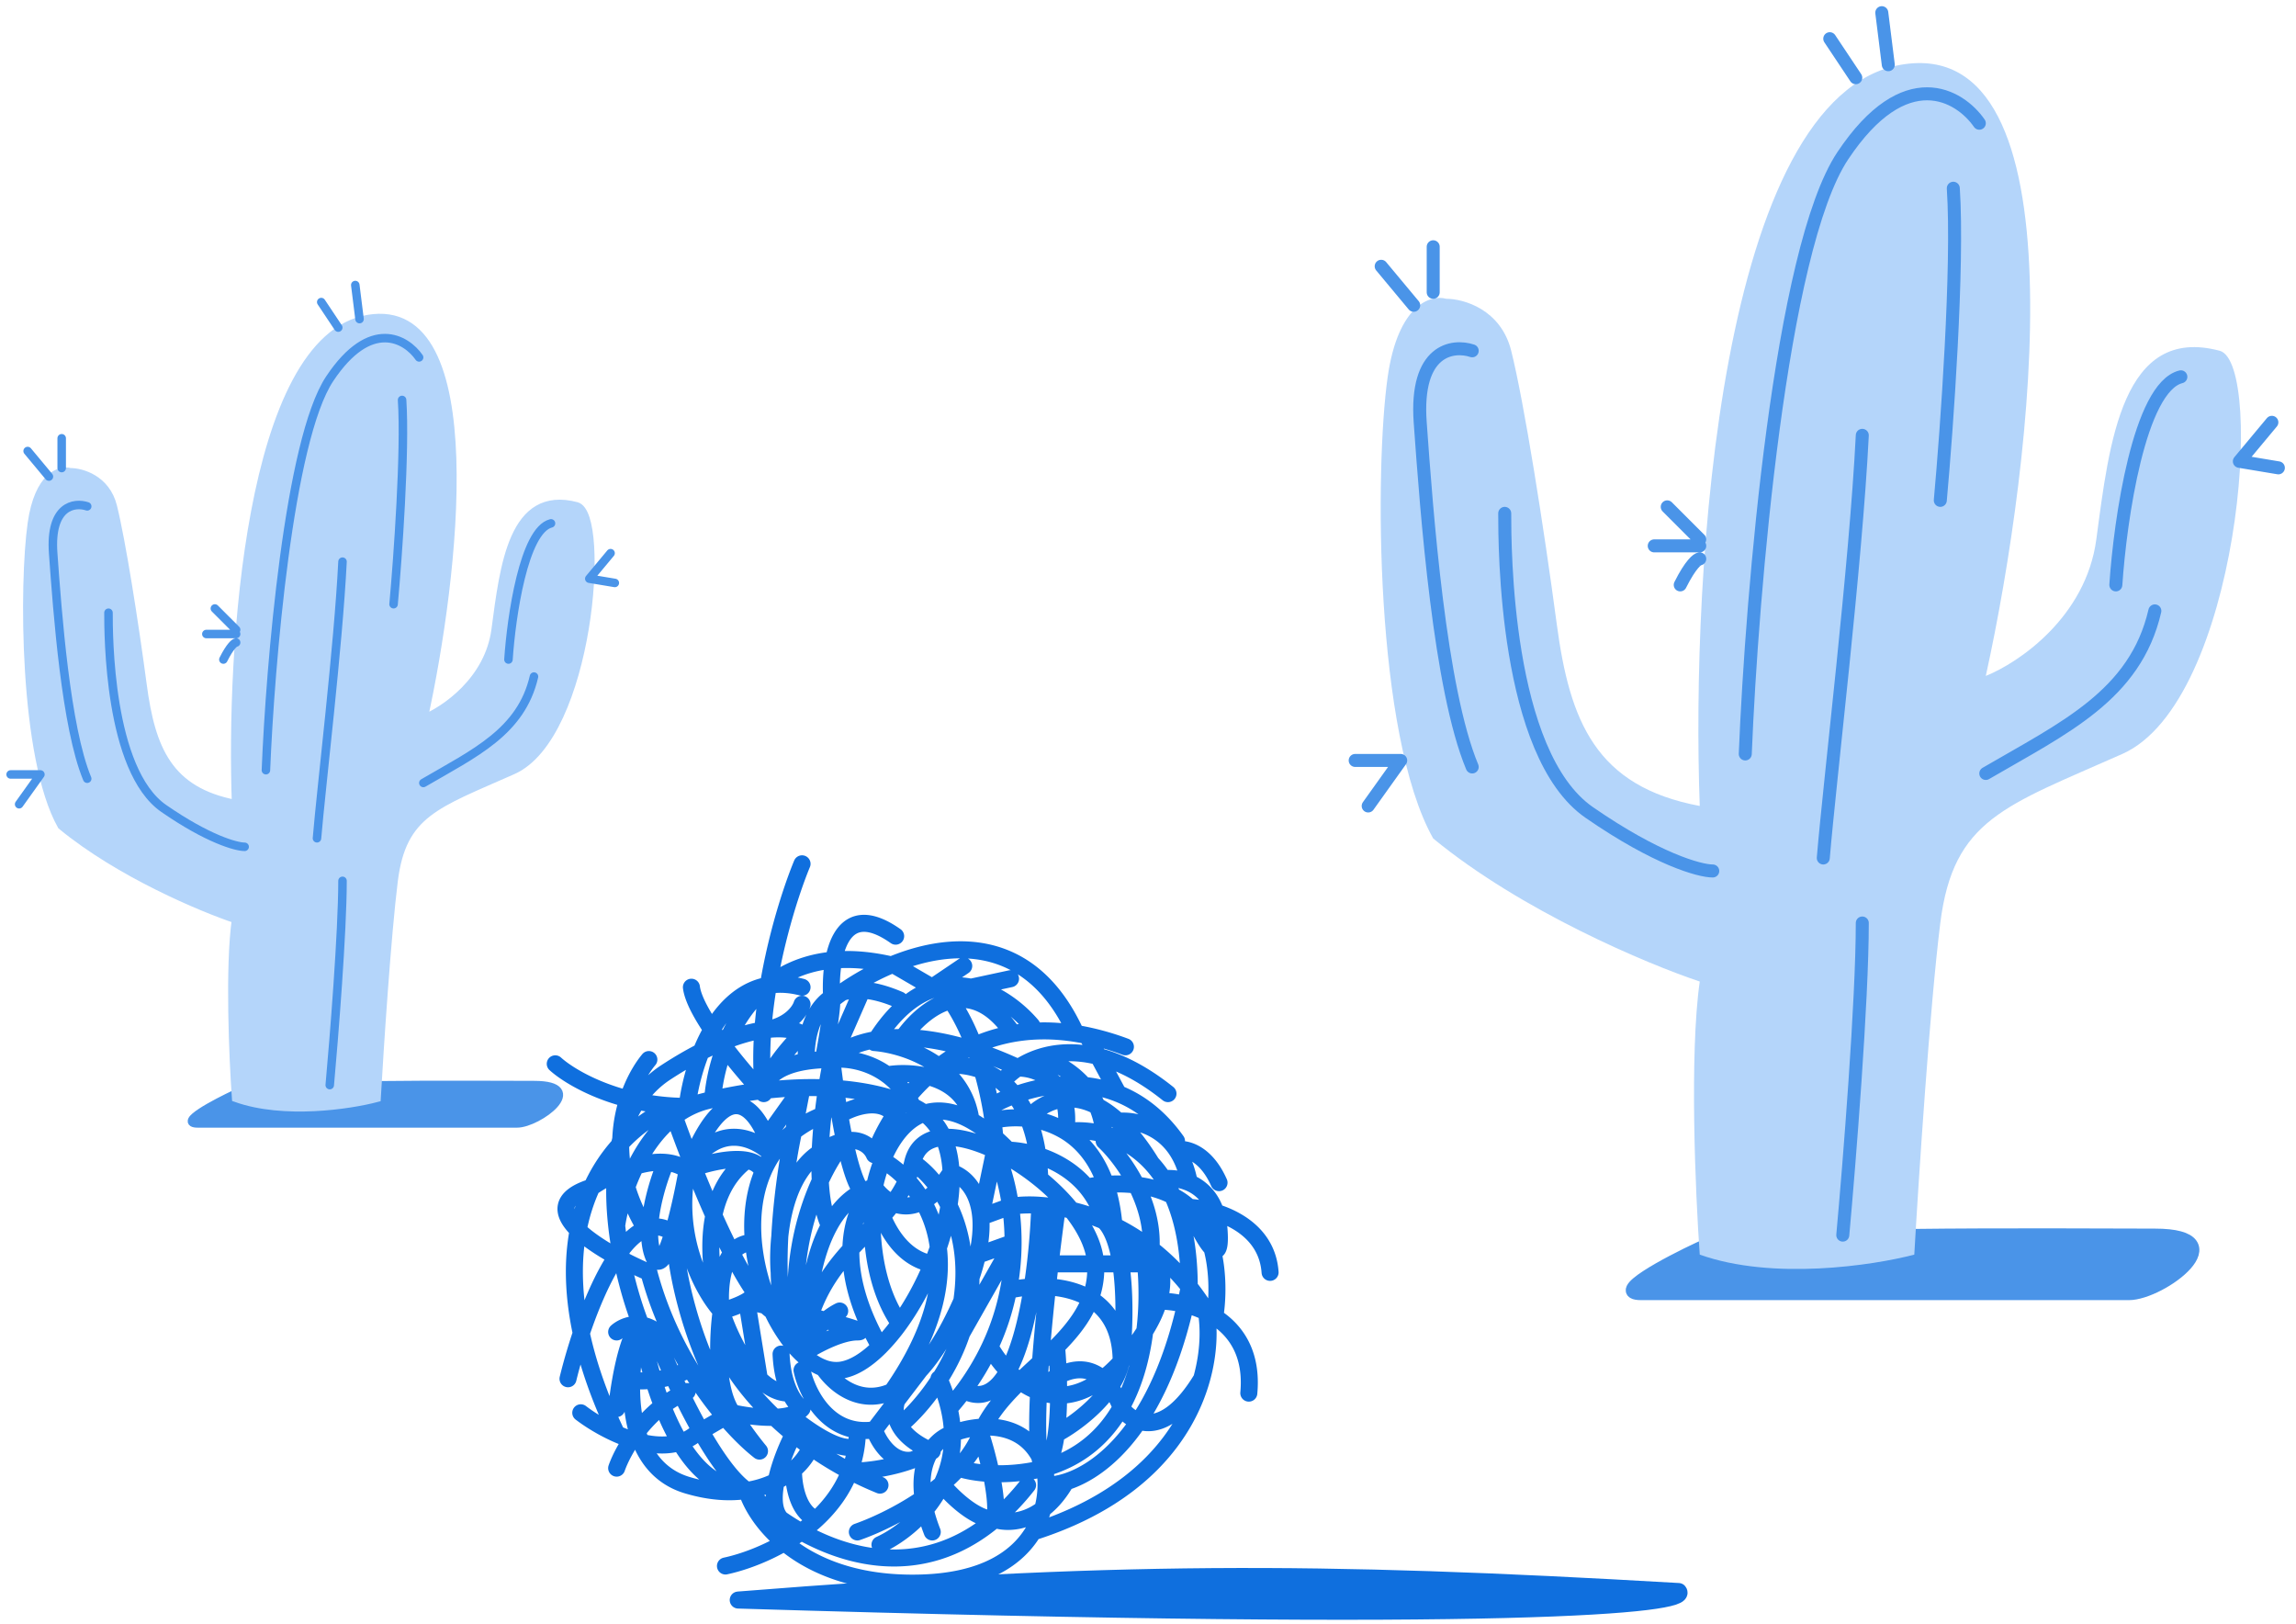 <svg viewBox="0 0 181 128" fill="none" xmlns="http://www.w3.org/2000/svg">
<path d="M15.597 88.547c-1.61 0 1.341-1.566 3.018-2.348 1.678-.842 19.12-.671 23.48-.671 4.36 0 .336 3.019-1.341 3.019H15.597Z" fill="#4A94E8" stroke="#4A94E8" stroke-width="0.671" stroke-linecap="round" stroke-linejoin="round"></path>
<path d="M18.615 72.446c-.537 3.757-.223 10.958 0 14.088 3.757 1.342 8.945.56 11.07 0 .223-3.913.804-12.813 1.341-17.107.67-5.367 3.354-6.037 9.392-8.72 6.038-2.684 7.38-20.127 5.031-20.797-5.031-1.342-5.702 4.696-6.373 9.727-.536 4.025-4.025 6.373-5.702 7.044 2.46-11.18 5.031-33.14-4.36-31.53-9.393 1.61-10.846 26.163-10.399 38.239-5.367-1.007-6.708-4.36-7.38-9.392-.67-5.032-1.676-11.405-2.347-14.088-.537-2.147-2.46-2.684-3.355-2.684-.782-.223-2.482.269-3.018 4.025-.671 4.696-.671 18.449 2.348 23.816 4.561 3.757 11.069 6.485 13.752 7.38Z" fill="#B4D5FA" stroke="#B4D5FA" stroke-width="0.671"></path>
<path d="M6.875 39.91c-1.006-.336-2.952-.067-2.683 3.69.335 4.695 1.006 13.752 2.683 17.777m1.677-13.082c0 1.678 0 12.411 4.36 15.43 3.49 2.415 5.703 3.02 6.374 3.02m1.677-6.039c.336-8.274 1.811-26.029 5.032-30.86 3.22-4.83 6.037-3.13 7.044-1.676m-1.342 3.354c.268 4.025-.335 12.411-.671 16.1m-4.025-3.354c-.335 6.709-1.677 17.778-2.013 21.803m2.013 3.355c0 4.025-.671 12.41-1.006 16.1m7.379-23.815c4.025-2.348 7.715-4.026 8.721-8.386m-2.012-1.342c.223-3.354 1.207-10.197 3.354-10.733m4.696 2.348-1.677 2.012 2.012.335m-20.46-23.48.335 2.684m-1.678.67-1.341-2.012M16.938 47.96l1.677 1.677m-2.348.336h2.348m0 .67c-.112 0-.47.269-1.006 1.342M2.179 35.55l1.677 2.013m1.007-.671v-2.348M.837 61.042h2.348L1.508 63.39" stroke="#4A94E8" stroke-width="0.671" stroke-linecap="round" stroke-linejoin="round"></path>
<path d="M129.383 101.964c-2.46 0 2.05-2.392 4.613-3.588 2.563-1.286 29.213-1.025 35.875-1.025 6.663 0 .513 4.613-2.05 4.613h-38.438Z" fill="#4A94E8" stroke="#4A94E8" stroke-width="1.025" stroke-linecap="round" stroke-linejoin="round"></path>
<path d="M133.996 77.364c-.82 5.74-.342 16.742 0 21.525 5.74 2.05 13.667.854 16.913 0 .341-5.98 1.23-19.578 2.05-26.138 1.025-8.2 5.125-9.225 14.35-13.325s11.275-30.75 7.688-31.776c-7.688-2.05-8.713 7.175-9.738 14.863-.82 6.15-6.15 9.738-8.713 10.763 3.759-17.084 7.688-50.636-6.662-48.176-14.351 2.46-16.571 39.976-15.888 58.426-8.2-1.538-10.25-6.663-11.275-14.35-1.025-7.688-2.563-17.426-3.588-21.526-.82-3.28-3.758-4.1-5.125-4.1-1.196-.341-3.792.41-4.612 6.15-1.025 7.176-1.025 28.188 3.587 36.388 6.97 5.74 16.913 9.909 21.013 11.276Z" fill="#B4D5FA"></path>
<path d="M116.058 27.65c-1.537-.512-4.51-.102-4.1 5.638.513 7.175 1.538 21.013 4.1 27.163m2.563-19.988c0 2.563 0 18.963 6.662 23.575 5.331 3.69 8.713 4.613 9.738 4.613m2.563-9.225c.512-12.642 2.767-39.77 7.687-47.15 4.92-7.38 9.225-4.784 10.763-2.563m-2.05 5.125c.41 6.15-.513 18.963-1.025 24.6m-6.15-5.125c-.513 10.25-2.563 27.163-3.075 33.313m3.075 5.125c0 6.15-1.025 18.963-1.538 24.6m11.275-36.387c6.15-3.588 11.788-6.15 13.326-12.813m-3.075-2.05c.341-5.125 1.845-15.58 5.125-16.4m7.175 3.587-2.563 3.075 3.075.513M148.346 1l.513 4.1m-2.563 1.025-2.05-3.075m-12.813 36.9 2.563 2.563m-3.588.513h3.588m0 1.025c-.171 0-.718.41-1.538 2.05m-23.575-25.113 2.563 3.075m1.537-1.025V19.45m-6.15 40.488h3.588l-2.563 3.588" stroke="#4A94E8" stroke-width="1.025" stroke-linecap="round" stroke-linejoin="round"></path>
<path d="M63.227 68.086c-1.019 2.462-2.695 7.762-3.09 13.107m.071 5.006c-1.788-1.9-5.433-6.24-5.702-8.386m5.702 8.386c-.193-1.614-.197-3.312-.072-5.006m.072 5.006c.058-1.45 2.037-3.735 3.02-4.696-.471-.314-1.5-.554-3.092-.31m.072 5.006c-.093-.743.525-2.105 3.355-2.543m-9.392 3.55c.447-3.802 2.884-11.003 9.056-9.393m-9.056 9.392c-.342 0-.678-.009-1.007-.026m1.007.026c.388-.125.84-.256 1.342-.386m-11.74-2.968c1.151 1.047 4.557 3.074 9.391 3.328m18.784.026c2.029.922 2.917 2.857 3.027 5.193m-3.026-5.193c-2.63-1.195-5.756-1.547-8.722-1.472m8.721 1.472c-.529-1.117-1.242-1.92-2.012-2.485m-5.032 3.156a8.989 8.989 0 0 0-2.347 1.323M50.48 104.312c-.742-1.921-1.539-4.746-1.867-7.715m1.867 7.715c-.708.708-1.219 2.625-1.534 4.361m1.534-4.361c-1.006 3.578-1.677 11.136 3.69 12.746 1.823.547 3.389.619 4.696.419m-8.386-13.165c.56 3.69 2.683 11.405 6.709 12.746m-1.007-30.405c.336-4.624 3.69-13.2 14.424-10.517l2.885 1.677m-17.309 8.84c-.232.055-.456.11-.67.166m.67-.166a35.55 35.55 0 0 1 7.044-.92m2.348-6.914c-.223-3.018.47-8.251 5.032-5.031m-5.032 5.031c.03.805-.435 3.476-.67 4.71m.67-4.71c4.36-3.454 14.29-7.815 19.12 2.374m-21.468-2.038c-.176.576-1.04 1.79-3.09 2.038m0 0c-1.813.279-4.358 1.186-7.643 3.329-3.762 2.453-4.392 7.44-3.88 12.075m2.538-13.082c-1.677 2.013-4.025 7.581 0 13.753m2.012-10.09c-2.152.825-4.897 2.873-6.515 6.4m1.82 19.12c-4.07-8.72-3.731-14.952-1.82-19.12m-1.87 15.095c1.23-5.032 4.629-14.357 8.385-11.405.095 2.635 1.172 8.585 4.557 14.088M46.649 93.578c-5.212 1.61.83 5.144 4.503 6.709 1.977 7.417 6.638 12.482 8.721 14.088a26.795 26.795 0 0 1-2.152-3.019M46.649 93.578c1.245-.863 3.77-2.152 5.845-1.955m1.677.614c2.415-4.026 5.478-2.491 6.708-1.221m-6.708 1.22c-.49-.367-1.064-.555-1.677-.613m1.677.614c-.56 3.13-1.879 8.855-2.684 6.708-.805-2.147.336-5.776 1.007-7.322m1.677.614c-1.074 5.366 1.342 9.634 2.683 11.097m-2.683-11.097c2.864-7.38 5.134-5.319 6.254-2.58m-6.254 2.58c1.204-.467 3.314-1.048 4.696-.782m-10.253 5.142c.322-2.195 1.648-6.375 4.55-8.587m2.349-1.191a7.047 7.047 0 0 0-2.349 1.191m7.715 3.006a8.39 8.39 0 0 0-.742 1.382m.742-1.382a7.884 7.884 0 0 1 1.678-1.817m-1.678 1.817a11.416 11.416 0 0 0-.454-1.36m-7.26-1.646c1.27 3.61 3.97 10.41 6.232 13.692m1.482 1.632a13.06 13.06 0 0 0 1.39 2.32m-1.39-2.32a16.336 16.336 0 0 1-1.482-5.395m1.482 5.395c-.455-.298-.956-.871-1.482-1.632m.74-9.304c-.184-.539-.655-.825-1.27-.943m1.27.943c-.72 1.696-.916 3.628-.74 5.54m-2.543 5.396c-.937-2.767-1.847-9.017 2.013-11.88m-2.013 11.88c-.205-1.798.016-5.395 2.543-5.395m-2.543 5.395c-.27 1.866-.474 6.082.867 8.022m-.867-8.022c.575-.152 1.44-.441 2.013-.782m-2.013.782c.47 1.47 1.55 3.912 3.006 5.339m-11.246-3.69c.492-.442 1.625-.94 2.873-.201m1.007.872a4.068 4.068 0 0 0-1.007-.872m-2.873 6.239c.06-.609.17-1.455.333-2.348m-3.162 2.683c1.9 1.454 6.373 3.824 9.057 1.677l2.879-1.677m-9.107 4.361c.51-1.454 2.337-4.696 5.557-6.038m-5.224-1.006c.847.223 3.077.402 5.224-.671m9.392 6.708a4.975 4.975 0 0 1-1.007 1.137m-11.069-11.065c1.342 3.477 4.696 10.883 7.38 12.695m0 0c.782 2.544 4.629 7.564 13.752 7.296 4.953-.146 7.56-1.945 8.819-4.025m-22.571-3.271a18.847 18.847 0 0 0 2.707 2.265m-2.707-2.265c1.632-.25 2.862-.925 3.69-1.63m19.79-.13c-3.22.805-5.863.335-6.782 0m6.782 0c.076.398.12.853.117 1.341m-.117-1.341c-1.342-4.026-5.474-3.467-7.372-2.684-1.322.447-3.47 2.616-1.483 7.715m8.855-5.031c.468-.491.755-1.486.919-2.684m-.92 2.684c-.553-.358-.63-2.816-.468-6.036m.469 6.036c2.877-.806 4.795-2.589 6.038-4.78m-7.38 6.121a18.502 18.502 0 0 1-2.585 2.701m-21.23 3.672c1.896-.404 4.885-1.565 7.174-3.689m3.224-6.709a9.556 9.556 0 0 1-.079.897m-4.953-.897c-.878 1.677-2.305 5.367-.982 6.709m0 0c4.247 2.939 10.846 5.074 16.846.017m-15.864-3.912c-.025 1.074.302 3.358 1.808 3.895m0 0c1.108-1.029 2.053-2.284 2.63-3.788m.594 4.794c1.616-.562 4.405-1.874 6.655-3.77m3.072-3.945c.513 1.577 1.452 5.129 1.105 6.726m-1.105-6.726c-.387.969-1.003 1.867-1.75 2.684m1.75-2.684c1.1-2.75 3.804-4.698 5.974-6.886M71.95 91.623c-1.205 5.07-6.468 6.237-8.257 12.689m8.256-12.69c1.68 1.045 4.806 4.693 3.87 10.93m-3.87-10.93c.598-2.512 3.456-2.4 6.472-.97m-15.193 16.076a8.928 8.928 0 0 1-.957-1.074m.957 1.074c.103-.882.261-1.683.465-2.416m-.465 2.416c-1.727-8.264 1.52-14.639 3.36-16.793m-3.36 16.793c.537-1.824 2.202-3.022 2.967-3.394m-2.967 3.394c.86-.582 2.934-1.745 4.36-1.745 1.428 0-5.219-1.62-8.72-2.431m4.36 4.176c.54.509 1.106.888 1.678 1.099m-2.349-18.628c-.528 2.46-1.222 7.037-1.133 11.088m1.133-11.088.671-3.466m-.957 19.921c-.56-1.435-.802-3.335-.847-5.367m0 0c-.181-2.236.153-7.221 2.94-9.271.872-.641 1.61-.965 2.224-1.08m-2.895 14.376c-.027-1.963.35-5.262 1.695-7.715m3.543-3.019c-1.495 1.336-3.499 5.719.441 12.569m-.441-12.569c-.354 2.125-.453 7.246 1.985 10.734M68.93 93.578c.246 1.79 1.502 5.501 4.562 6.038m-4.562-6.038c.899 1.338 3.367 2.974 6.044-1.18m-6.044 1.18a4.72 4.72 0 0 0-.957.352m.957-.352c.14-.679.35-1.411.64-2.123m-.199 14.692c-1.048 1.049-2.127 1.73-3.125 1.855a2.831 2.831 0 0 1-1.341-.175m4.466-1.68a15.164 15.164 0 0 0 1.544-1.835m0 0c.981-1.36 1.877-2.987 2.577-4.696m0 0c.99-2.417 1.587-4.998 1.483-7.218m0 0c.97.277 2.15 1.317 2.34 3.537m3.288-4.034c.466.312.924.65 1.365 1.006m-1.365-1.006a17.167 17.167 0 0 0-2.183-1.248m2.183 1.248a24.561 24.561 0 0 0-1.133-1.248m-13.895-7.138c-.665 3.131-1.634 10.13-.188 13.082m.188-13.082c-.233 0-.456.005-.67.014m.67-.014c1.342-1.447 6.172-3.339 14.76.671 1.453.012 4.226 1.03 3.689 5m-18.449-5.67 2.398-5.478m-2.398 5.477a77.83 77.83 0 0 0 .619 4.361m-.619-4.36c.976-.126 2.788.048 4.36 1.204m-1.962 9.21c-1.113.553-1.956 1.517-2.586 2.667m2.586-2.666c-.513-.526-.989-2.127-1.386-3.996m-3.36-4.202-2.802 3.924m-1.028 12.045c.187.287-.083.584-.53.85m-1.146 8.804c1.115.257 3.217.553 4.549.196m-.696-4.824c.061 1.373.355 2.379.696 3.076m.957-1.802c.38 1.789 2.053 5.232 5.703 4.696m0 0 1.79-2.348m-1.79 2.348c.316.912 1.361 2.663 3.018 2.374m-9.678-5.268c.333.681.71 1.068.957 1.217-.213.251-.549.422-.957.531m0-1.748c-.876.033-1.69-.424-2.41-1.131m3.703-25.017c.401-.063.847-.106 1.341-.127m-1.341.127c-.107-2.228.732-5.828 4.41-5.618m2.942.781c-1.14-.493-2.113-.734-2.942-.781m13.368 2.794c-1.029-1.217-2.77-2.6-4.796-3.019m-5.63 4.36c.8-1.273 2.296-2.885 4.06-3.298m4.688 2.318c-1.581-2.18-3.226-2.661-4.688-2.318m.999-2.739-2.482 1.677m0 0h3.053m0 0c-2.38-.492-5.15.35-7.615 4.36 1.307.1 3.413.624 5.09 1.898m2.525-6.258 3.118-.67M78.42 89.656a11.082 11.082 0 0 0-1.875-1.346m1.875 1.346c.34.296.69.627 1.05.996m-1.05-.996c-.024-.367-.07-.823-.143-1.346m-3.302-9.436c1.728 2.522 2.673 5.856 3.124 8.33m-1.554 1.106a6.476 6.476 0 0 0-.258-1.132m.258 1.132c-3.636-2.019-5.87.414-6.976 3.144m19.15-8.946a21.1 21.1 0 0 0-3.018-.885M74.02 84.072a15.792 15.792 0 0 0-3.496 3.804m3.496-3.805c.99.753 1.83 1.766 2.267 3.108M74.02 84.07c1.304-.274 3.304-.132 4.973 1.221m-4.973-1.22c2.78-2.15 6.645-3.509 11.681-2.448m-3.733 11.283c2.382 1.928 4.277 4.43 4.404 6.709.152 2.738-1.282 4.717-3.083 6.531m-1.32-13.24c-.072-1.958-.409-3.512-.915-4.739m-14.86-.292c.969-.594 3.191-1.425 4.33 0m-4.33 0c.12.696.251 1.395.392 2.06m3.938-2.06a15.119 15.119 0 0 0-1.594 3.14c-.248-.587-.995-1.336-2.344-1.08m3.35-5.216c1.55-.273 4.992-.162 6.351 2.459m-17.42 15.373.993 6.121m-2.67-1.945c.923 1.958 4.079 6.224 9.803 9.226m2.378 1.104a27.426 27.426 0 0 1-2.378-1.104m0 0c.913.026 2.937-.139 4.956-.882m-4.956.882a9.036 9.036 0 0 0 .516-2.024m1.862 7.824c1.553-.715 3.7-2.328 4.872-4.776m-.223-8.305c.368.817.632 1.6.805 2.348m-9.92-3.194c.98 1.43 2.992 2.943 5.41 1.852m5.503-7.127a31.649 31.649 0 0 1-.843 1.76c-.831 1.609-1.659 2.812-2.465 3.69m3.308-5.45a23.68 23.68 0 0 0 .727-1.847m-6.976-9.25c3.213 1.826 7.86 8.027.746 18.224m0 0c.703-.317 1.44-.854 2.195-1.677m5.91-17.35-1.105 5.283m1.105-5.282c.492 1.05.98 2.583 1.243 4.423m-2.348.859c.072.83.005 1.827-.263 3.01m.263-3.01 2.348-.86m-4.838 15.946c.542 2.341.195 4.333-.582 5.957m.582-5.957c.413-.469.795-.942 1.149-1.418m-3.464-1.601-1.79 2.348m0 0c-.189.438-.257 1.204.195 2.014m1.033 2.708a11.42 11.42 0 0 0 1.544-.697c-1.415-.584-2.189-1.314-2.577-2.011m-8.645-.812c1.273 1.092 4.103 3.096 5.24 2.378m3.405-1.566c1.364-1.097 3.717-3.741 4.903-7.29m.727-4.369c.002 1.562-.28 3.03-.727 4.369m.727-4.369a17.03 17.03 0 0 0 .507-1.76m-1.234 6.129 4.046-7.135m0 0-2.813 1.006m2.813-1.006a19.974 19.974 0 0 0-.2-2.863m.2 2.863a19.72 19.72 0 0 1-.367 3.763m.166-6.626a10.796 10.796 0 0 1 2.305-.073m-.53 25.745c.742-1.226 1.016-2.55 1.025-3.69m-1.025 3.69c8.537-2.708 12.1-7.785 13.295-12.075M78.42 119.759c-1.531.013-3.423-1.848-4.177-2.781m4.177 2.781c1.085.381 3.725.324 5.604-2.959m-9.781.178c.47-.396.915-.817 1.322-1.261m14.517-17.778a17.768 17.768 0 0 1 3.67 3.488m-3.67-3.488c.581 3.241.652 8.852-1.697 12.998m1.697-12.998c-.75-.53-1.51-.973-2.262-1.342m2.263 1.342c.219.14.443.33.65.573m-8.27 18.546c.444.004.974-.073 1.56-.258m9.728-15.373c.465.585.914 1.22 1.342 1.907.24 1.351.22 3.252-.36 5.339m-.982-7.246c-2.026 10.537-6.66 14.412-9.727 15.373m9.727-15.373c0-3.9-.828-6.636-2.04-8.52m-13.667 13.24a19.182 19.182 0 0 0 1.453-4.445m-1.453 4.445a20.002 20.002 0 0 1-2.07 3.456m2.07-3.456c.709 1.287 2.063 2.885 3.834 3.534m6.507-2.35c0-6.193-5.925-6.333-8.888-5.629m8.888 5.629c-.537 2.683-3.637 4.919-5.12 5.702m5.12-5.702c-2.444 2.681-4.694 3.013-6.507 2.35m6.507-2.35c1.69-1.856 2.583-3.45 2.966-4.779m-2.966 4.779c.335-2.927.536-9.242-1.342-11.09m-5.075-1.238c-.182 5.825-1.635 16.901-5.994 14.6m5.994-14.6c.437.029.9.08 1.385.16m0 0a227.937 227.937 0 0 0-.566 4.453m.566-4.453c1.14.187 2.397.526 3.69 1.078m-3.754 9.906c.16 1.696.283 4.646-.023 6.886m-1.388-3.352c1.386-1.536 4.628-3.436 6.507 1.256m-6.507-1.256c.154-3.051.524-6.785.91-10.065m5.597 11.321c.877 1.285 3.376 2.632 6.348-2.264m-3.382-6.121c.547-1.891.061-3.243-.618-4.04m.618 4.04c1.209 0 2.952.316 4.413 1.242m2.683 6.01c.287-3.094-1.014-4.951-2.683-6.01m-12.977-4.178h7.295l-3.04-3.375m0 0c.259.11.518.229.778.356m-.777-.356a7.147 7.147 0 0 0-1.373-2.663m-6.2-2.925c1.524.032 4.373.711 6.2 2.925m-7.393-5.267a27.082 27.082 0 0 0-.178-1.106m.178 1.106a8.018 8.018 0 0 1 2.777-.143m6.766 8.43c-.35-4.026-1.931-6.258-3.796-7.411m-5.925-1.982c2.09-1.233 6.21-2.543 10.057-1.006m4.59 3.736c-1.363-1.912-2.952-3.082-4.59-3.736m-5.81-2.684c1.566.451 4.697 2.366 4.697 6.42 1.345 1.251 3.966 4.718 3.69 8.577m-6.71-9.325a7.304 7.304 0 0 0-2.969-1.019m2.97 1.019c2.084-.301 5.507.332 7.687 3.72m-12.718-7.615c1.565-1.934 6.373-4.46 13.081.907m-13.081-.907c.8.65 1.526 1.58 2.061 2.876m4.647-6.544 2.455 4.575m-7.102 1.97c1.143-1.381 3.873-2.764 7.102.212m2.576 3.242c-.879-1.42-1.744-2.476-2.576-3.242m-2.486 5.197c1.687-.397 5.666-.636 8.081 1.585m0 0c2.415 2.22 2.348 6.68 2.013 8.631m-2.013-8.631c.895 2.088 2.617 5.365 2.348 1.77-.161-2.165-1.229-3.239-2.348-3.717m0 1.947c2.013.112 6.105 1.294 6.373 5.124m-8.413-7.38a4.158 4.158 0 0 1 2.04.31m-5.595-4.836c1.149-.115 3.264.276 4.59 2.245m1.005 2.59c-.199-1.072-.557-1.922-1.006-2.59m0 0c.672-.144 2.283.17 3.354 2.59" stroke="#0F6FDE" stroke-width="1.342" stroke-linecap="round" stroke-linejoin="round"></path><path d="M58.196 126.115c29.517-2.348 45.283-2.348 74.13-.671.894 1.006-12.68 2.549-74.13.671Z" fill="#0F6FDE" stroke="#0F6FDE" stroke-width="1.342" stroke-linecap="round" stroke-linejoin="round"></path>
</svg>